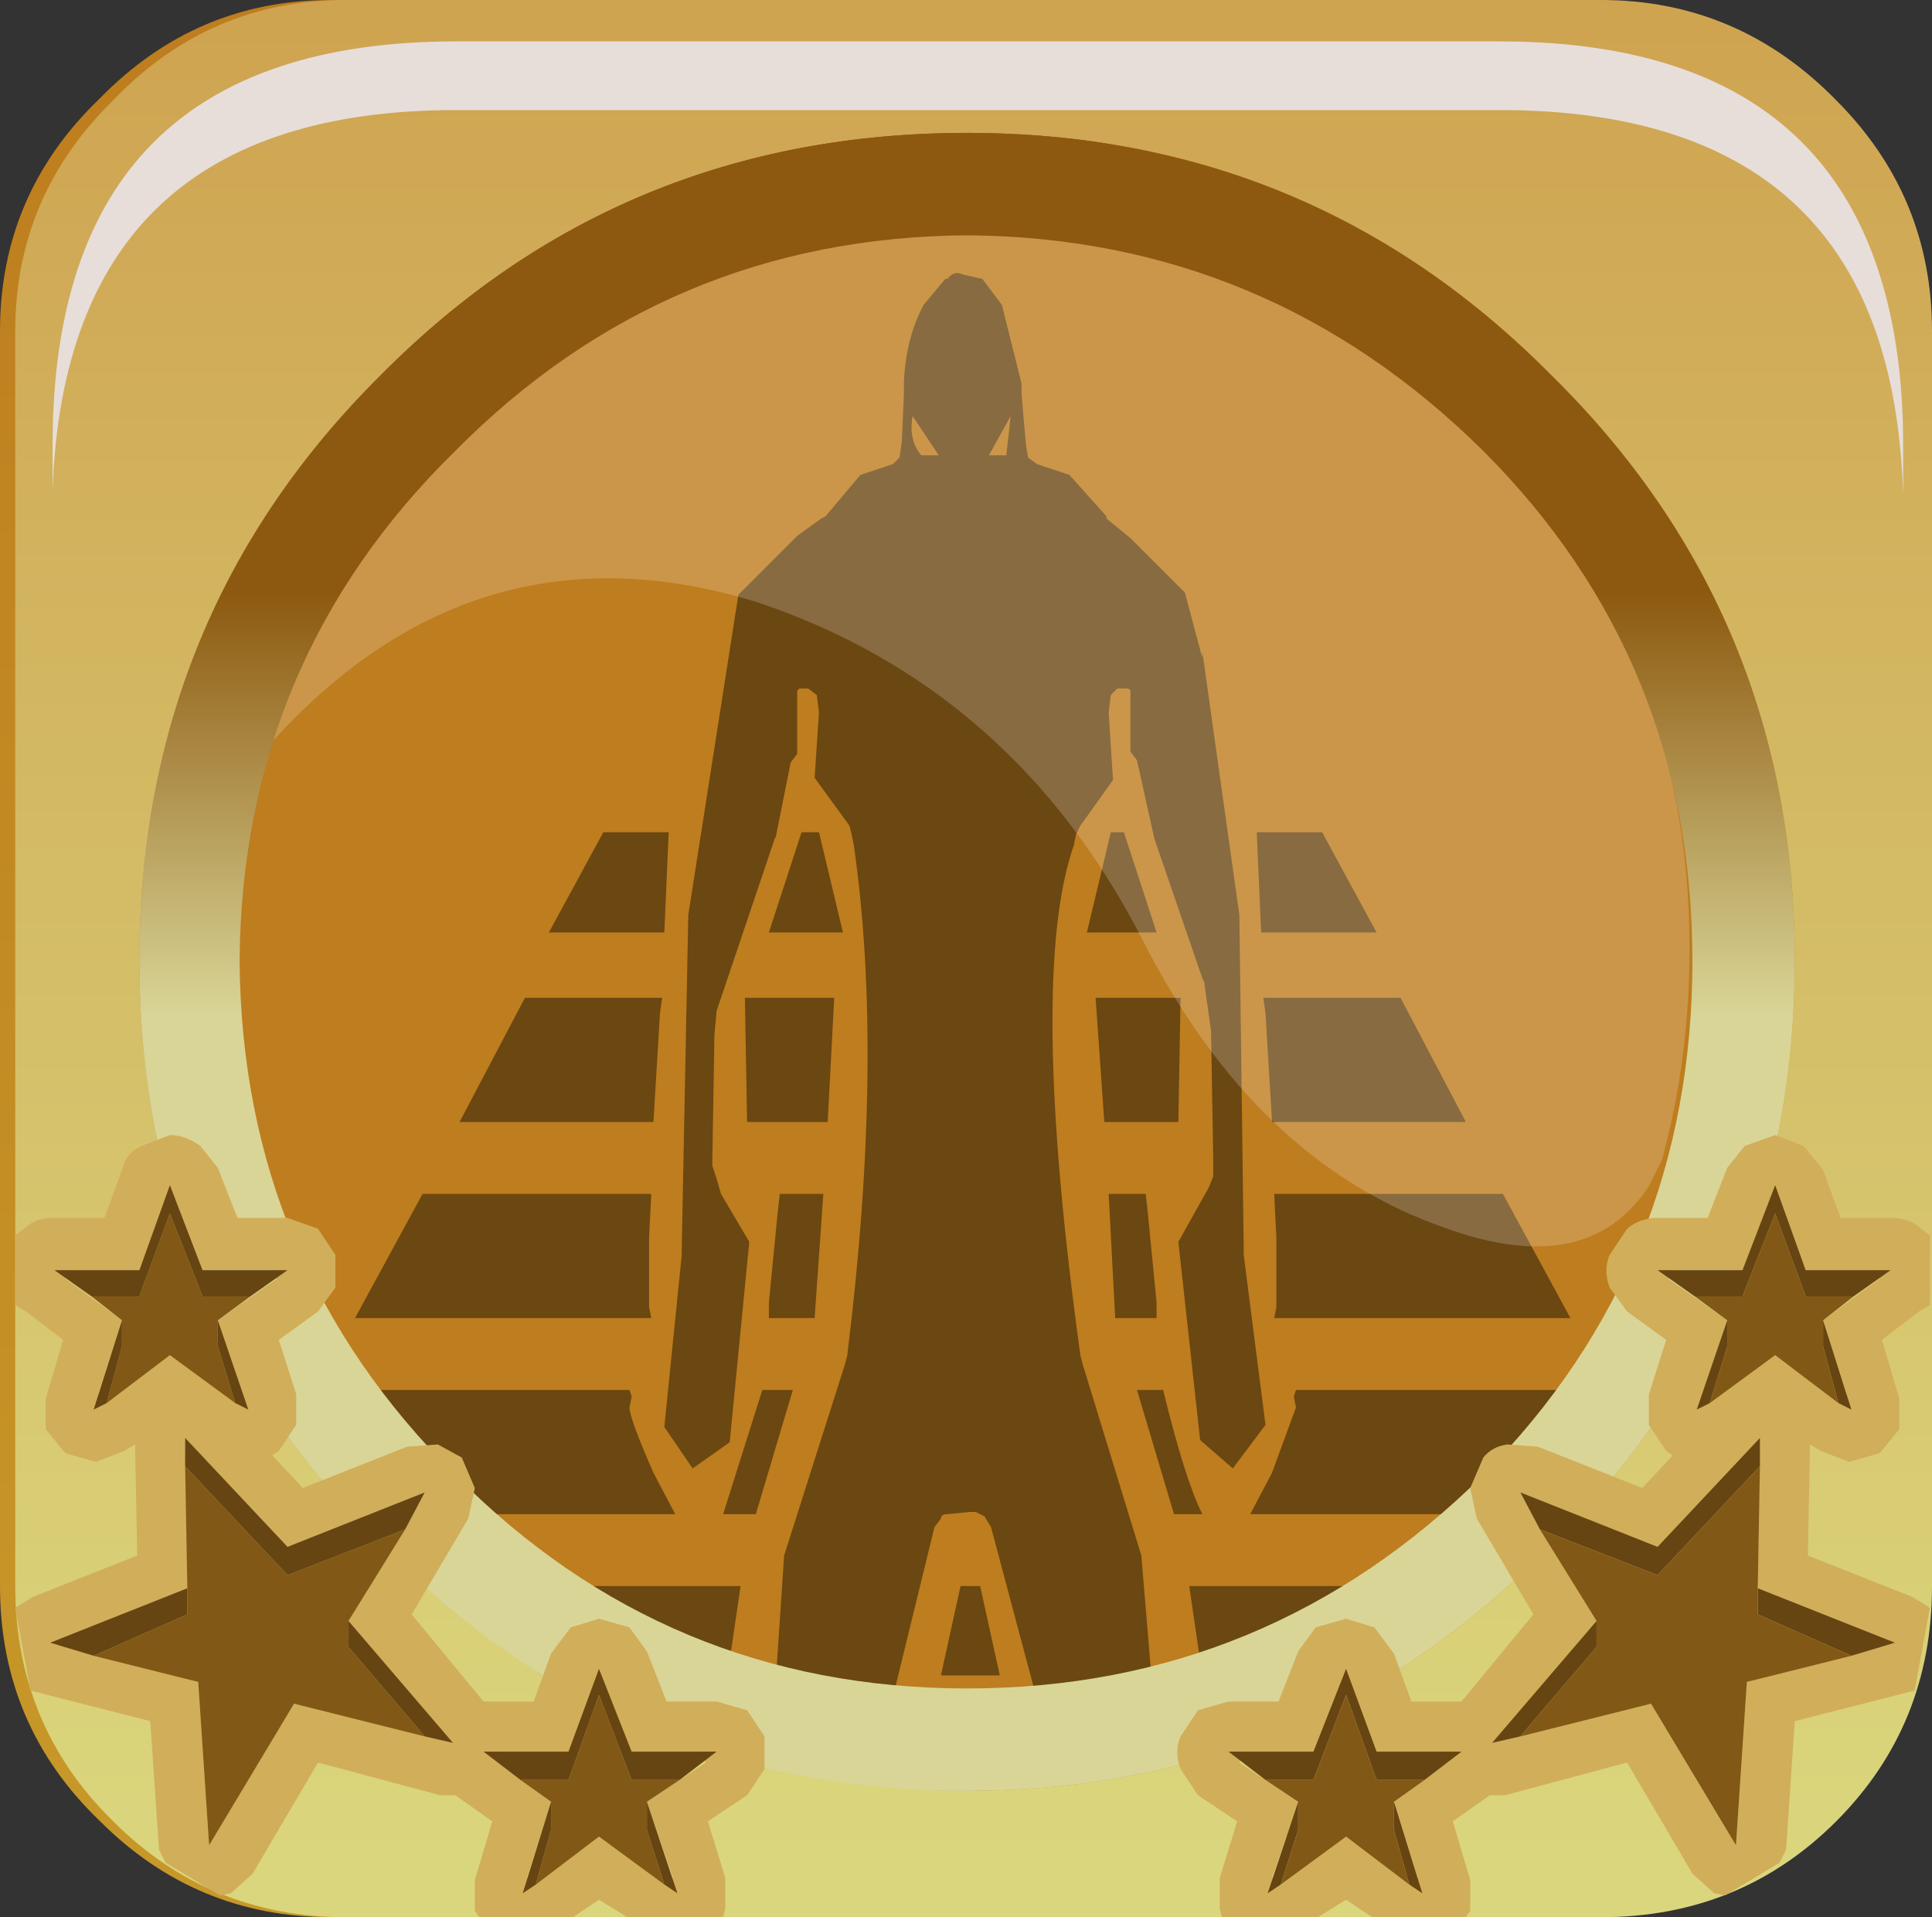 <?xml version="1.0" encoding="UTF-8" standalone="no"?>
<svg xmlns:xlink="http://www.w3.org/1999/xlink" height="66.0px" width="66.525px" xmlns="http://www.w3.org/2000/svg">
  <rect width="100%" height="100%" fill="#333333" stroke="none"/>
  <g transform="matrix(1.5, 0.0, 0.0, 1.5, 0.45, 0.0)">
    <use height="37.1" transform="matrix(1.0, 0.0, 0.0, 1.0, 3.4, 3.5)" width="37.2" xlink:href="#shape0"/>
    <use height="20.15" transform="matrix(1.159, 0.0, 0.0, 1.159, 5.8, 5.25)" width="28.2" xlink:href="#sprite0"/>
    <use height="44.0" transform="matrix(1.0, 0.0, 0.0, 1.0, -0.3, 0.0)" width="44.0" xlink:href="#shape2"/>
    <use height="8.6" transform="matrix(1.212, 0.0, 0.0, 1.212, 0.657, 0.65)" width="35.05" xlink:href="#sprite1"/>
    <use height="40.45" transform="matrix(1.0, 0.0, 0.0, 1.0, -0.05, 3.5)" width="43.9" xlink:href="#shape4"/>
    <use height="20.15" transform="matrix(1.159, 0.0, 0.0, 1.159, 5.8, 5.25)" width="28.2" xlink:href="#sprite0"/>
    <use height="44.0" transform="matrix(1.0, 0.0, 0.0, 1.0, 0.05, 0.0)" width="44.0" xlink:href="#shape5"/>
    <use height="8.6" transform="matrix(1.212, 0.0, 0.0, 1.212, 0.907, 0.95)" width="35.05" xlink:href="#sprite1"/>
    <use height="17.95" transform="matrix(1.0, 0.0, 0.0, 1.0, 0.05, 26.05)" width="43.95" xlink:href="#shape6"/>
  </g>
  <defs>
    <g id="shape0" transform="matrix(1.0, 0.0, 0.0, 1.0, -3.4, -3.5)">
      <path d="M3.4 22.05 Q3.4 14.35 8.85 8.95 14.3 3.5 22.05 3.5 29.75 3.5 35.2 8.95 40.6 14.4 40.6 22.05 40.6 29.75 35.2 35.2 29.75 40.6 22.05 40.6 14.3 40.6 8.85 35.2 3.4 29.75 3.4 22.05" fill="url(#gradient0)" fill-rule="evenodd" stroke="none"/>
      <path d="M21.9 11.45 L21.9 11.7 Q28.8 11.7 35.8 17.8 26.65 19.95 25.9 22.1 L31.85 22.1 Q27.05 24.9 25.95 27.4 L29.7 27.4 Q25.7 28.75 24.25 31.95 L26.75 31.95 Q23.25 33.15 21.9 35.8 L21.7 36.0 21.7 35.55 Q20.35 32.95 16.85 31.75 L19.35 31.75 Q17.9 28.6 13.9 27.25 L17.65 27.25 Q16.55 24.7 11.7 21.95 L17.7 21.95 Q16.95 19.75 7.8 17.6 14.85 11.4 21.9 11.45" fill="#664411" fill-rule="evenodd" stroke="none"/>
    </g>
    <linearGradient gradientTransform="matrix(0.0, -0.017, -0.017, 0.0, 21.0, 26.95)" gradientUnits="userSpaceOnUse" id="gradient0" spreadMethod="pad" x1="-819.2" x2="819.2">
      <stop offset="0.012" stop-color="#dad67d"/>
      <stop offset="1.0" stop-color="#cfa451"/>
    </linearGradient>
    <g id="sprite0" transform="matrix(1.0, 0.0, 0.0, 1.0, 0.0, 0.0)">
      <use height="20.15" transform="matrix(1.0, 0.0, 0.0, 1.0, 0.0, 0.0)" width="28.2" xlink:href="#shape1"/>
    </g>
    <g id="shape1" transform="matrix(1.0, 0.0, 0.0, 1.0, 0.0, 0.0)">
      <path d="M27.4 18.95 Q26.2 20.8 23.4 19.8 19.6 18.5 17.35 14.05 14.8 9.1 9.75 7.4 4.1 5.65 0.0 10.3 1.0 6.85 3.7 4.15 7.2 0.65 11.9 0.05 L14.8 0.05 18.4 0.65 Q21.55 1.65 24.05 4.15 28.2 8.3 28.2 14.25 28.2 16.45 27.65 18.45 L27.4 18.95" fill="#ffffff" fill-opacity="0.196" fill-rule="evenodd" stroke="none"/>
    </g>
    <g id="shape2" transform="matrix(1.0, 0.0, 0.0, 1.0, 0.3, 0.0)">
      <path d="M43.7 7.6 L43.7 36.4 Q43.7 39.6 41.5 41.8 39.3 44.0 36.15 44.0 L7.3 44.0 Q4.2 44.0 2.0 41.8 -0.3 39.6 -0.3 36.4 L-0.3 7.6 Q-0.3 4.45 2.0 2.25 4.2 0.0 7.3 0.0 L36.15 0.0 Q39.25 0.0 41.5 2.25 43.7 4.45 43.7 7.6 M40.6 22.05 Q40.6 14.1 34.95 8.6 29.45 3.0 21.6 3.0 13.65 3.0 8.15 8.6 2.55 14.1 2.55 22.05 2.55 29.9 8.15 35.45 13.65 41.1 21.6 41.1 29.45 41.1 34.95 35.45 40.6 29.9 40.6 22.05" fill="url(#gradient1)" fill-rule="evenodd" stroke="none"/>
      <path d="M40.6 22.05 Q40.6 29.9 34.95 35.45 29.45 41.1 21.6 41.1 13.65 41.1 8.15 35.45 2.55 29.9 2.55 22.05 2.55 14.1 8.15 8.6 13.65 3.0 21.6 3.0 29.45 3.0 34.95 8.6 40.6 14.1 40.6 22.05 M33.4 10.35 Q28.5 5.45 21.6 5.4 14.7 5.45 9.8 10.35 4.95 15.15 4.9 22.05 4.95 29.0 9.8 33.85 14.7 38.75 21.6 38.75 28.5 38.75 33.4 33.85 38.2 29.0 38.2 22.05 38.2 15.15 33.4 10.35" fill="url(#gradient2)" fill-rule="evenodd" stroke="none"/>
    </g>
    <linearGradient gradientTransform="matrix(0.0, -0.026, -0.055, 0.0, 21.55, 21.85)" gradientUnits="userSpaceOnUse" id="gradient1" spreadMethod="pad" x1="-819.2" x2="819.2">
      <stop offset="0.012" stop-color="#c79829"/>
      <stop offset="1.0" stop-color="#be7d1e"/>
    </linearGradient>
    <linearGradient gradientTransform="matrix(1.0E-4, 0.022, -0.023, 1.0E-4, 21.6, 22.3)" gradientUnits="userSpaceOnUse" id="gradient2" spreadMethod="pad" x1="-819.2" x2="819.2">
      <stop offset="0.012" stop-color="#8d5910"/>
      <stop offset="1.0" stop-color="#d9d597"/>
    </linearGradient>
    <g id="sprite1" transform="matrix(1.0, 0.0, 0.0, 1.0, 0.2, 0.0)">
      <use height="8.6" transform="matrix(1.0, 0.0, 0.0, 1.0, -0.2, 0.0)" width="35.05" xlink:href="#shape3"/>
    </g>
    <g id="shape3" transform="matrix(1.0, 0.0, 0.0, 1.0, 0.2, 0.0)">
      <path d="M34.4 4.4 Q34.85 5.8 34.85 7.65 L34.85 8.6 Q34.8 6.95 34.4 5.7 33.0 1.3 27.2 1.3 L7.45 1.3 Q0.05 1.3 -0.2 8.5 L-0.2 7.65 Q-0.2 0.0 7.45 0.0 L27.2 0.0 Q33.0 0.0 34.4 4.4" fill="#e7deda" fill-rule="evenodd" stroke="none"/>
    </g>
    <g id="shape4" transform="matrix(1.0, 0.0, 0.0, 1.0, 0.05, -3.5)">
      <path d="M38.75 27.9 L39.25 26.75 39.65 26.2 40.35 26.0 41.0 26.2 41.45 26.8 41.85 27.9 43.0 27.9 43.7 28.15 43.85 28.3 43.85 29.85 43.65 30.05 42.75 30.7 43.2 32.0 43.2 32.7 42.7 33.3 42.0 33.45 41.4 33.25 41.15 33.05 41.1 35.6 43.45 36.6 Q43.7 36.65 43.85 36.85 L43.55 38.75 43.35 38.8 40.8 39.45 40.55 42.4 40.45 42.7 39.2 43.45 38.95 43.4 38.4 42.9 36.9 40.35 34.15 41.1 33.8 41.1 32.9 41.75 33.3 43.1 33.3 43.8 33.2 43.95 31.05 43.95 30.5 43.55 29.85 43.95 27.65 43.95 27.6 43.7 Q27.45 43.4 27.6 43.05 L28.0 41.75 27.05 41.1 26.65 40.55 26.65 39.8 27.05 39.2 Q27.35 38.95 27.75 38.95 L28.9 38.95 29.4 37.8 29.8 37.3 30.5 37.05 Q30.85 37.05 31.1 37.3 L31.6 37.85 32.0 38.95 33.15 38.95 34.75 37.0 33.5 34.8 33.3 34.1 33.6 33.4 34.2 33.05 34.9 33.1 37.25 34.1 37.95 33.35 37.85 33.25 37.45 32.65 Q37.3 32.3 37.45 31.95 L37.85 30.7 36.9 30.05 36.5 29.45 36.5 28.7 36.9 28.15 Q37.2 27.9 37.6 27.9 L38.75 27.9 M30.6 38.6 L30.3 38.6 29.75 40.15 28.1 40.15 28.05 40.35 29.4 41.3 28.8 43.05 29.0 43.15 30.5 42.1 31.9 43.15 32.1 43.05 31.6 41.3 32.75 40.4 32.7 40.15 31.2 40.15 30.6 38.6 M37.6 35.45 L34.5 34.15 36.2 37.1 33.85 39.95 37.5 39.05 39.4 42.25 39.7 38.5 43.05 37.65 39.95 36.35 40.0 32.95 37.6 35.45 M39.6 29.05 L37.95 29.05 37.9 29.3 39.25 30.2 38.65 31.95 38.85 32.05 40.35 31.05 41.75 32.05 41.95 31.95 41.45 30.2 42.7 29.3 42.6 29.05 41.05 29.05 40.45 27.55 40.15 27.55 39.6 29.05" fill="url(#gradient3)" fill-rule="evenodd" stroke="none"/>
      <path d="M38.5 29.7 L37.6 29.05 39.6 29.05 40.35 27.15 41.05 29.05 43.0 29.05 42.15 29.7 41.05 29.7 40.35 27.8 39.6 29.7 38.5 29.7 M41.45 30.2 L42.1 32.3 41.8 32.15 41.45 30.85 41.45 30.2 M38.85 32.15 L38.55 32.3 39.25 30.2 39.25 30.85 38.85 32.15 M39.95 36.35 L43.05 37.65 42.1 37.95 39.95 37.0 39.95 36.35 M34.5 39.8 L33.85 39.95 36.2 37.1 36.2 37.75 34.5 39.8 M34.95 35.05 L34.5 34.15 37.6 35.45 40.0 32.95 40.0 33.6 37.6 36.05 34.95 35.05 M28.65 40.75 L27.75 40.15 29.75 40.15 30.5 38.2 31.2 40.15 33.15 40.15 32.3 40.75 31.2 40.75 30.5 38.85 29.75 40.75 28.65 40.75 M31.6 41.3 L32.2 43.4 31.95 43.2 31.6 41.95 31.6 41.3 M29.0 43.2 L28.7 43.4 29.4 41.3 29.4 41.95 29.0 43.2" fill="#674512" fill-rule="evenodd" stroke="none"/>
      <path d="M42.15 29.7 L41.45 30.2 41.45 30.85 41.8 32.15 40.35 31.05 38.85 32.15 39.25 30.85 39.25 30.2 38.5 29.7 39.6 29.7 40.35 27.8 41.05 29.7 42.15 29.7 M39.95 36.35 L39.95 37.0 42.1 37.95 39.7 38.5 39.4 42.25 37.5 39.05 34.5 39.8 36.2 37.75 36.2 37.1 34.95 35.05 37.6 36.05 40.0 33.6 39.95 36.35 M32.3 40.75 L31.6 41.3 31.6 41.95 31.95 43.2 30.5 42.1 29.0 43.2 29.4 41.95 29.4 41.3 28.65 40.75 29.75 40.75 30.5 38.85 31.2 40.75 32.3 40.75" fill="#815815" fill-rule="evenodd" stroke="none"/>
      <path d="M5.05 27.9 L4.55 26.75 4.15 26.2 3.45 26.0 2.8 26.2 2.35 26.8 1.95 27.9 0.8 27.9 Q0.4 27.9 0.1 28.15 L-0.05 28.3 -0.05 29.85 0.15 30.05 1.05 30.7 0.6 32.0 0.6 32.7 1.1 33.3 1.8 33.45 2.4 33.25 2.65 33.05 2.7 35.6 0.35 36.6 Q0.1 36.65 -0.05 36.85 L0.25 38.75 0.45 38.8 3.0 39.45 3.25 42.4 3.35 42.7 4.6 43.45 4.85 43.4 5.4 42.9 6.9 40.35 9.65 41.1 10.0 41.1 10.9 41.75 10.5 43.1 Q10.35 43.45 10.5 43.8 L10.6 43.95 12.75 43.95 13.3 43.55 13.95 43.95 16.15 43.95 16.2 43.7 16.2 43.05 15.8 41.75 16.75 41.1 17.15 40.55 17.15 39.8 16.75 39.2 16.05 38.95 14.9 38.95 14.4 37.8 14.0 37.3 Q13.65 37.05 13.3 37.05 12.95 37.05 12.7 37.3 L12.2 37.85 11.8 38.95 10.65 38.95 9.05 37.0 10.3 34.8 10.5 34.1 10.2 33.4 9.6 33.05 8.9 33.1 6.55 34.1 5.85 33.35 5.95 33.25 6.35 32.65 6.35 31.95 5.95 30.7 6.9 30.05 7.3 29.45 7.3 28.7 6.9 28.15 Q6.6 27.9 6.2 27.9 L5.05 27.9 M13.2 38.6 L13.5 38.6 14.05 40.15 15.7 40.15 15.75 40.35 14.4 41.3 15.0 43.05 14.8 43.15 13.3 42.1 11.9 43.15 11.7 43.05 12.2 41.3 11.05 40.4 11.1 40.15 12.6 40.15 13.2 38.6 M6.2 35.45 L9.3 34.15 7.6 37.1 9.95 39.95 6.3 39.05 4.4 42.25 4.1 38.5 0.75 37.65 3.85 36.35 3.8 32.95 6.2 35.45 M4.2 29.05 L5.85 29.05 5.9 29.3 4.55 30.2 5.15 31.95 4.95 32.05 3.45 31.05 2.05 32.05 1.85 31.95 2.35 30.2 1.1 29.3 1.2 29.05 2.75 29.05 3.35 27.55 3.65 27.55 4.2 29.05" fill="url(#gradient4)" fill-rule="evenodd" stroke="none"/>
      <path d="M5.3 29.7 L6.2 29.05 4.2 29.05 3.45 27.15 2.75 29.05 0.8 29.05 1.65 29.7 2.75 29.7 3.45 27.8 4.2 29.7 5.3 29.7 M2.35 30.2 L1.7 32.3 2.0 32.15 2.35 30.85 2.35 30.2 M4.95 32.15 L5.25 32.3 4.55 30.2 4.55 30.85 4.95 32.15 M3.85 36.35 L0.75 37.65 1.7 37.95 3.85 37.0 3.85 36.35 M9.3 39.8 L9.95 39.95 7.6 37.1 7.6 37.75 9.3 39.8 M8.85 35.05 L9.3 34.15 6.2 35.45 3.8 32.95 3.8 33.6 6.2 36.05 8.85 35.05 M12.2 41.3 L11.6 43.4 11.85 43.2 12.2 41.95 12.2 41.3 M14.8 43.2 L15.1 43.4 14.4 41.3 14.4 41.95 14.8 43.2 M15.15 40.75 L16.05 40.15 14.05 40.15 13.3 38.2 12.6 40.15 10.65 40.15 11.5 40.75 12.6 40.75 13.3 38.85 14.05 40.75 15.15 40.75" fill="#674512" fill-rule="evenodd" stroke="none"/>
      <path d="M1.65 29.7 L2.35 30.2 2.35 30.85 2.0 32.15 3.45 31.05 4.95 32.15 4.55 30.85 4.55 30.2 5.3 29.7 4.2 29.7 3.45 27.8 2.75 29.7 1.65 29.7 M3.85 36.35 L3.85 37.0 1.7 37.95 4.1 38.5 4.4 42.25 6.3 39.05 9.3 39.8 7.6 37.75 7.6 37.1 8.85 35.05 6.2 36.05 3.8 33.6 3.85 36.35 M11.5 40.75 L12.2 41.3 12.2 41.95 11.85 43.2 13.3 42.1 14.8 43.2 14.4 41.95 14.4 41.3 15.15 40.75 14.05 40.75 13.3 38.85 12.6 40.75 11.5 40.75" fill="#815815" fill-rule="evenodd" stroke="none"/>
      <path d="M3.4 22.05 Q3.4 14.35 8.85 8.95 14.3 3.5 22.05 3.5 29.75 3.5 35.2 8.95 40.6 14.4 40.6 22.05 40.6 29.75 35.2 35.2 29.75 40.6 22.05 40.6 14.3 40.6 8.85 35.2 3.4 29.75 3.4 22.05" fill="url(#gradient5)" fill-rule="evenodd" stroke="none"/>
      <path d="M23.15 9.05 L23.25 10.2 23.3 10.5 23.5 10.65 24.25 10.9 25.1 11.85 25.1 11.9 25.65 12.35 26.9 13.6 27.3 15.1 27.3 14.95 28.15 21.0 28.25 28.65 28.25 28.8 28.75 32.7 28.0 33.7 27.25 33.05 26.75 28.5 27.45 27.25 27.55 27.0 27.55 26.55 27.5 23.65 27.45 23.3 27.35 22.6 27.35 22.55 27.3 22.45 26.2 19.25 25.8 17.45 25.65 17.25 25.65 15.85 25.6 15.8 25.35 15.8 25.2 15.95 25.15 16.35 25.25 17.9 24.5 18.95 24.4 19.15 24.35 19.4 Q23.3 22.4 24.5 31.1 L24.55 31.3 25.9 35.7 26.15 38.7 Q25.3 39.8 23.65 39.55 L22.45 35.05 22.3 34.8 22.1 34.7 21.95 34.7 21.45 34.75 Q21.3 34.75 21.3 34.85 L21.15 35.05 20.05 39.55 Q18.35 39.8 17.5 38.7 L17.7 35.7 19.1 31.3 19.15 31.1 Q20.0 24.25 19.3 19.4 L19.25 19.15 19.2 18.95 18.4 17.85 18.5 16.35 18.45 15.95 18.25 15.8 18.05 15.8 18.0 15.85 18.0 17.3 17.85 17.5 17.5 19.25 17.5 19.2 16.15 23.2 16.1 23.75 16.05 26.75 16.15 27.05 16.25 27.4 16.9 28.5 16.45 33.1 15.6 33.7 14.95 32.75 15.35 28.8 15.35 28.65 15.5 21.0 16.65 13.65 18.0 12.3 18.55 11.9 18.65 11.85 19.45 10.9 20.2 10.65 20.35 10.5 20.4 10.15 20.45 9.05 20.45 8.8 20.45 8.75 Q20.5 7.75 20.9 7.0 L21.4 6.4 21.45 6.4 Q21.6 6.2 21.8 6.3 L22.25 6.4 22.7 7.0 23.15 8.8 23.15 9.05 M20.85 10.45 L21.25 10.45 20.65 9.55 Q20.55 10.1 20.85 10.45 M22.9 9.55 L22.4 10.45 22.8 10.45 22.9 9.55" fill="#6b4711" fill-rule="evenodd" stroke="none"/>
      <path d="M25.2 19.1 L25.5 19.1 26.25 21.4 25.8 21.4 24.65 21.4 25.2 19.1 M30.05 19.1 L31.3 21.4 28.65 21.4 28.55 19.1 30.05 19.1 M28.7 22.9 L31.85 22.9 33.35 25.75 28.9 25.75 28.75 23.25 28.7 22.9 M26.8 22.9 L26.75 25.75 26.65 25.75 25.05 25.75 24.85 22.9 26.8 22.9 M18.5 19.1 L19.05 21.4 17.8 21.4 17.35 21.4 18.1 19.1 18.5 19.1 M14.9 22.9 L14.85 23.25 14.7 25.75 10.25 25.75 11.75 22.9 14.9 22.9 M15.05 19.1 L14.95 21.4 12.3 21.4 13.55 19.1 15.05 19.1 M18.85 22.9 L18.7 25.75 16.95 25.75 16.85 25.75 16.8 22.9 18.85 22.9 M14.7 33.8 L15.2 34.75 8.9 34.75 6.65 32.55 7.0 31.9 14.15 31.9 14.2 32.05 14.15 32.3 Q14.15 32.55 14.7 33.8 M14.65 27.4 L14.6 28.4 14.6 30.0 14.65 30.25 7.85 30.25 9.4 27.4 14.65 27.4 M17.35 29.9 L17.55 27.85 17.6 27.4 18.6 27.4 18.4 30.25 17.35 30.25 17.35 29.9 M16.3 34.75 L17.2 31.9 17.9 31.9 17.05 34.75 16.3 34.75 M16.7 36.4 L16.4 38.45 12.65 38.45 10.55 36.4 16.7 36.4 M35.75 30.25 L28.95 30.25 29.0 30.0 29.0 28.4 28.95 27.4 34.2 27.4 35.75 30.25 M34.7 34.75 L28.4 34.75 28.9 33.8 29.45 32.3 29.4 32.05 29.45 31.9 36.6 31.9 36.95 32.55 34.7 34.75 M26.05 27.85 L26.25 29.9 26.25 30.25 25.3 30.25 25.15 27.4 26.0 27.4 26.05 27.85 M22.2 36.4 L22.65 38.45 21.3 38.45 21.75 36.4 22.2 36.4 M26.4 31.9 Q26.9 33.95 27.3 34.75 L26.65 34.75 25.8 31.9 26.4 31.9 M27.0 36.4 L33.05 36.4 30.95 38.45 27.3 38.45 27.0 36.4" fill="#6b4711" fill-rule="evenodd" stroke="none"/>
    </g>
    <linearGradient gradientTransform="matrix(0.0, -0.026, -0.055, 0.0, 21.6, 21.6)" gradientUnits="userSpaceOnUse" id="gradient3" spreadMethod="pad" x1="-819.2" x2="819.2">
      <stop offset="0.012" stop-color="#c79829"/>
      <stop offset="1.0" stop-color="#be7d1e"/>
    </linearGradient>
    <linearGradient gradientTransform="matrix(0.0, -0.026, 0.055, 0.0, 22.15, 21.6)" gradientUnits="userSpaceOnUse" id="gradient4" spreadMethod="pad" x1="-819.2" x2="819.2">
      <stop offset="0.012" stop-color="#c79829"/>
      <stop offset="1.0" stop-color="#be7d1e"/>
    </linearGradient>
    <linearGradient gradientTransform="matrix(0.006, 0.0, 0.0, 0.004, -24.55, 41.75)" gradientUnits="userSpaceOnUse" id="gradient5" spreadMethod="pad" x1="-819.2" x2="819.2">
      <stop offset="0.012" stop-color="#c79829"/>
      <stop offset="1.0" stop-color="#be7d1e"/>
    </linearGradient>
    <g id="shape5" transform="matrix(1.0, 0.0, 0.0, 1.0, -0.05, 0.0)">
      <path d="M41.85 2.3 Q44.05 4.5 44.05 7.6 L44.05 36.4 Q44.05 39.6 41.85 41.8 39.65 44.0 36.45 44.0 L7.65 44.0 Q4.5 44.0 2.3 41.8 0.05 39.6 0.05 36.4 L0.05 7.6 Q0.05 4.5 2.3 2.3 4.5 0.0 7.65 0.0 L36.45 0.0 Q39.6 0.0 41.85 2.3 M40.9 22.05 Q40.9 14.1 35.3 8.6 29.8 3.05 21.9 3.05 13.95 3.05 8.45 8.6 2.9 14.1 2.9 22.05 2.9 29.95 8.45 35.45 13.95 41.1 21.9 41.1 29.8 41.1 35.3 35.45 40.9 29.95 40.9 22.05" fill="url(#gradient6)" fill-rule="evenodd" stroke="none"/>
      <path d="M40.9 22.05 Q40.9 29.95 35.3 35.45 29.8 41.1 21.9 41.1 13.95 41.1 8.45 35.45 2.9 29.95 2.9 22.05 2.9 14.1 8.45 8.6 13.95 3.05 21.9 3.05 29.8 3.05 35.3 8.6 40.9 14.1 40.9 22.05 M33.75 10.35 Q28.8 5.45 21.9 5.4 15.0 5.45 10.15 10.35 5.25 15.15 5.2 22.05 5.25 29.0 10.15 33.85 15.0 38.75 21.9 38.75 28.8 38.75 33.75 33.85 38.55 29.0 38.55 22.05 38.55 15.15 33.75 10.35" fill="url(#gradient7)" fill-rule="evenodd" stroke="none"/>
    </g>
    <linearGradient gradientTransform="matrix(0.0, -0.026, -0.055, 0.0, 21.9, 21.85)" gradientUnits="userSpaceOnUse" id="gradient6" spreadMethod="pad" x1="-819.2" x2="819.2">
      <stop offset="0.012" stop-color="#dad67d"/>
      <stop offset="1.0" stop-color="#cfa451"/>
    </linearGradient>
    <linearGradient gradientTransform="matrix(0.0, 0.006, -0.023, 0.0, 21.9, 18.4)" gradientUnits="userSpaceOnUse" id="gradient7" spreadMethod="pad" x1="-819.2" x2="819.2">
      <stop offset="0.012" stop-color="#8d5910"/>
      <stop offset="1.0" stop-color="#d9d597"/>
    </linearGradient>
    <g id="shape6" transform="matrix(1.0, 0.0, 0.0, 1.0, -0.25, -26.05)">
      <path d="M39.9 29.15 L38.3 29.15 38.2 29.35 39.55 30.3 39.0 32.0 39.15 32.15 40.65 31.1 42.05 32.15 Q42.2 32.1 42.3 32.0 L41.75 30.3 43.05 29.35 42.9 29.15 41.35 29.15 40.75 27.6 40.5 27.6 39.9 29.15 M39.1 27.95 L39.55 26.8 39.95 26.3 40.65 26.05 41.3 26.3 41.75 26.85 42.15 27.95 43.3 27.95 Q43.75 27.95 44.0 28.2 L44.2 28.35 44.2 29.95 43.95 30.1 43.1 30.75 43.5 32.1 43.5 32.8 43.05 33.35 42.35 33.55 41.7 33.3 41.45 33.15 41.4 35.7 43.8 36.65 44.2 36.9 43.85 38.8 43.65 38.85 41.1 39.5 40.9 42.45 40.75 42.75 39.5 43.5 39.25 43.45 38.75 43.0 37.25 40.45 34.45 41.2 34.1 41.2 33.25 41.8 33.65 43.15 33.65 43.85 33.55 44.0 31.4 44.0 30.8 43.6 30.15 44.0 27.95 44.0 27.9 43.8 27.9 43.1 28.3 41.8 27.4 41.2 27.0 40.6 Q26.85 40.2 27.0 39.85 L27.4 39.25 28.1 39.05 29.25 39.05 29.7 37.9 30.1 37.35 30.8 37.15 31.45 37.35 31.9 37.95 32.3 39.05 33.45 39.05 35.1 37.05 33.8 34.85 33.65 34.15 33.95 33.45 Q34.15 33.2 34.5 33.15 L35.2 33.2 37.6 34.15 38.3 33.4 38.15 33.3 37.75 32.7 37.75 32.0 38.15 30.75 37.25 30.1 36.85 29.55 Q36.7 29.15 36.85 28.8 L37.25 28.2 Q37.55 27.95 37.95 27.95 L39.1 27.95 M37.95 35.5 L34.8 34.25 36.55 37.2 34.15 40.0 37.8 39.1 39.75 42.35 40.0 38.6 43.4 37.7 40.25 36.45 40.3 33.0 37.95 35.5 M30.9 38.7 L30.65 38.7 30.05 40.2 28.45 40.2 28.35 40.45 29.7 41.35 29.1 43.1 29.3 43.2 30.8 42.15 32.2 43.2 32.45 43.1 31.9 41.35 33.05 40.5 33.0 40.2 31.5 40.2 30.9 38.7" fill="#d1ae5a" fill-rule="evenodd" stroke="none"/>
      <path d="M38.8 29.75 L37.95 29.15 39.9 29.15 40.65 27.2 41.35 29.15 43.3 29.15 42.45 29.75 41.35 29.75 40.65 27.85 39.9 29.75 38.8 29.75 M41.75 30.3 L42.4 32.35 42.1 32.2 41.75 30.9 41.75 30.3 M39.15 32.2 L38.85 32.35 39.55 30.3 39.55 30.9 39.15 32.2 M40.25 36.45 L43.4 37.7 42.4 38.0 40.25 37.05 40.25 36.45 M34.8 39.85 L34.15 40.0 36.55 37.2 36.55 37.8 34.8 39.85 M35.25 35.1 L34.8 34.25 37.95 35.5 40.3 33.0 40.3 33.65 37.95 36.15 35.25 35.1 M32.6 40.85 L31.5 40.85 30.8 38.9 30.05 40.85 28.95 40.85 28.1 40.2 30.05 40.2 30.8 38.3 31.5 40.2 33.45 40.2 32.6 40.85 M29.7 41.35 L29.7 42.0 29.3 43.25 29.0 43.45 29.7 41.35 M32.25 43.25 L31.9 42.0 31.9 41.35 32.55 43.45 32.25 43.25" fill="#674512" fill-rule="evenodd" stroke="none"/>
      <path d="M42.45 29.75 L41.75 30.3 41.75 30.9 42.1 32.2 40.65 31.1 39.15 32.2 39.55 30.9 39.55 30.3 38.8 29.75 39.9 29.75 40.65 27.85 41.35 29.75 42.45 29.75 M40.25 36.45 L40.25 37.05 42.4 38.0 40.0 38.6 39.75 42.35 37.8 39.1 34.8 39.85 36.55 37.8 36.55 37.2 35.25 35.1 37.95 36.15 40.3 33.65 40.25 36.45 M28.95 40.85 L30.05 40.85 30.8 38.9 31.5 40.85 32.6 40.85 31.9 41.35 31.9 42.0 32.25 43.25 30.8 42.15 29.3 43.25 29.7 42.0 29.7 41.35 28.95 40.85" fill="#815815" fill-rule="evenodd" stroke="none"/>
      <path d="M10.5 33.45 L10.8 34.15 10.65 34.85 9.35 37.05 11.0 39.05 12.15 39.05 12.55 37.95 13.0 37.35 13.65 37.15 14.35 37.35 14.75 37.9 15.2 39.05 16.35 39.05 17.05 39.25 17.45 39.85 17.45 40.6 17.05 41.2 16.15 41.8 16.55 43.1 16.55 43.8 16.5 44.0 14.3 44.0 13.65 43.6 13.05 44.0 10.9 44.0 10.8 43.85 10.8 43.15 11.2 41.8 10.35 41.2 10.0 41.2 7.2 40.45 5.7 43.0 5.2 43.45 4.95 43.5 3.7 42.75 3.55 42.45 3.35 39.5 0.8 38.85 0.6 38.8 0.25 36.9 0.65 36.65 3.05 35.7 3.0 33.15 2.75 33.3 2.1 33.55 1.4 33.35 0.95 32.8 0.95 32.1 1.35 30.75 0.5 30.1 0.25 29.95 0.25 28.35 0.45 28.2 Q0.7 27.95 1.15 27.95 L2.3 27.95 2.7 26.85 Q2.8 26.45 3.15 26.3 L3.8 26.05 Q4.15 26.05 4.5 26.3 L4.9 26.8 5.35 27.95 6.5 27.95 7.2 28.2 7.6 28.8 7.6 29.55 7.2 30.1 6.3 30.75 6.7 32.0 6.7 32.7 6.3 33.3 6.15 33.4 6.85 34.15 9.25 33.2 9.95 33.15 10.5 33.45 M11.4 40.5 L12.55 41.35 12.0 43.1 12.25 43.2 13.65 42.15 15.15 43.2 15.35 43.1 14.75 41.35 16.1 40.45 16.0 40.2 14.4 40.2 13.8 38.7 13.55 38.7 12.95 40.2 11.45 40.2 11.4 40.5 M3.95 27.6 L3.7 27.6 3.1 29.15 1.55 29.15 1.4 29.35 2.7 30.3 2.15 32.0 2.4 32.15 3.8 31.1 5.3 32.15 5.45 32.0 4.9 30.3 6.25 29.35 6.15 29.15 4.55 29.15 3.95 27.6 M4.45 38.6 L4.7 42.35 6.65 39.1 10.3 40.0 7.9 37.2 9.65 34.25 6.5 35.5 4.15 33.0 4.2 36.45 1.05 37.7 4.45 38.6" fill="#d1ae5a" fill-rule="evenodd" stroke="none"/>
      <path d="M12.55 41.35 L11.85 40.85 12.95 40.85 13.65 38.9 14.4 40.85 15.5 40.85 14.75 41.35 14.75 42.0 15.15 43.25 13.65 42.15 12.2 43.25 12.55 42.0 12.55 41.35 M2.0 29.75 L3.1 29.75 3.8 27.85 4.55 29.75 5.65 29.75 4.9 30.3 4.9 30.9 5.3 32.2 3.8 31.1 2.35 32.2 2.7 30.9 2.7 30.3 2.0 29.75 M9.2 35.1 L7.9 37.2 7.9 37.8 9.65 39.85 6.65 39.1 4.7 42.35 4.45 38.6 2.05 38.0 4.2 37.05 4.2 36.45 4.15 33.65 6.5 36.15 9.2 35.1" fill="#815815" fill-rule="evenodd" stroke="none"/>
      <path d="M12.55 41.35 L12.55 42.0 12.2 43.25 11.9 43.45 12.55 41.35 M15.15 43.25 L14.75 42.0 14.75 41.35 15.45 43.45 15.15 43.25 M15.5 40.85 L14.4 40.85 13.65 38.9 12.95 40.85 11.85 40.85 11.0 40.2 12.95 40.2 13.65 38.3 14.4 40.2 16.35 40.2 15.5 40.85 M2.0 29.75 L1.15 29.15 3.1 29.15 3.8 27.2 4.55 29.15 6.5 29.15 5.65 29.75 4.55 29.75 3.8 27.85 3.1 29.75 2.0 29.75 M4.9 30.3 L5.6 32.35 5.3 32.2 4.9 30.9 4.9 30.3 M2.35 32.2 L2.05 32.35 2.7 30.3 2.7 30.9 2.35 32.2 M4.15 33.65 L4.15 33.0 6.5 35.5 9.65 34.25 9.2 35.1 6.5 36.15 4.15 33.65 M7.9 37.2 L10.3 40.0 9.65 39.85 7.9 37.8 7.9 37.2 M2.05 38.0 L1.05 37.7 4.2 36.45 4.2 37.05 2.05 38.0" fill="#674512" fill-rule="evenodd" stroke="none"/>
    </g>
  </defs>
</svg>
